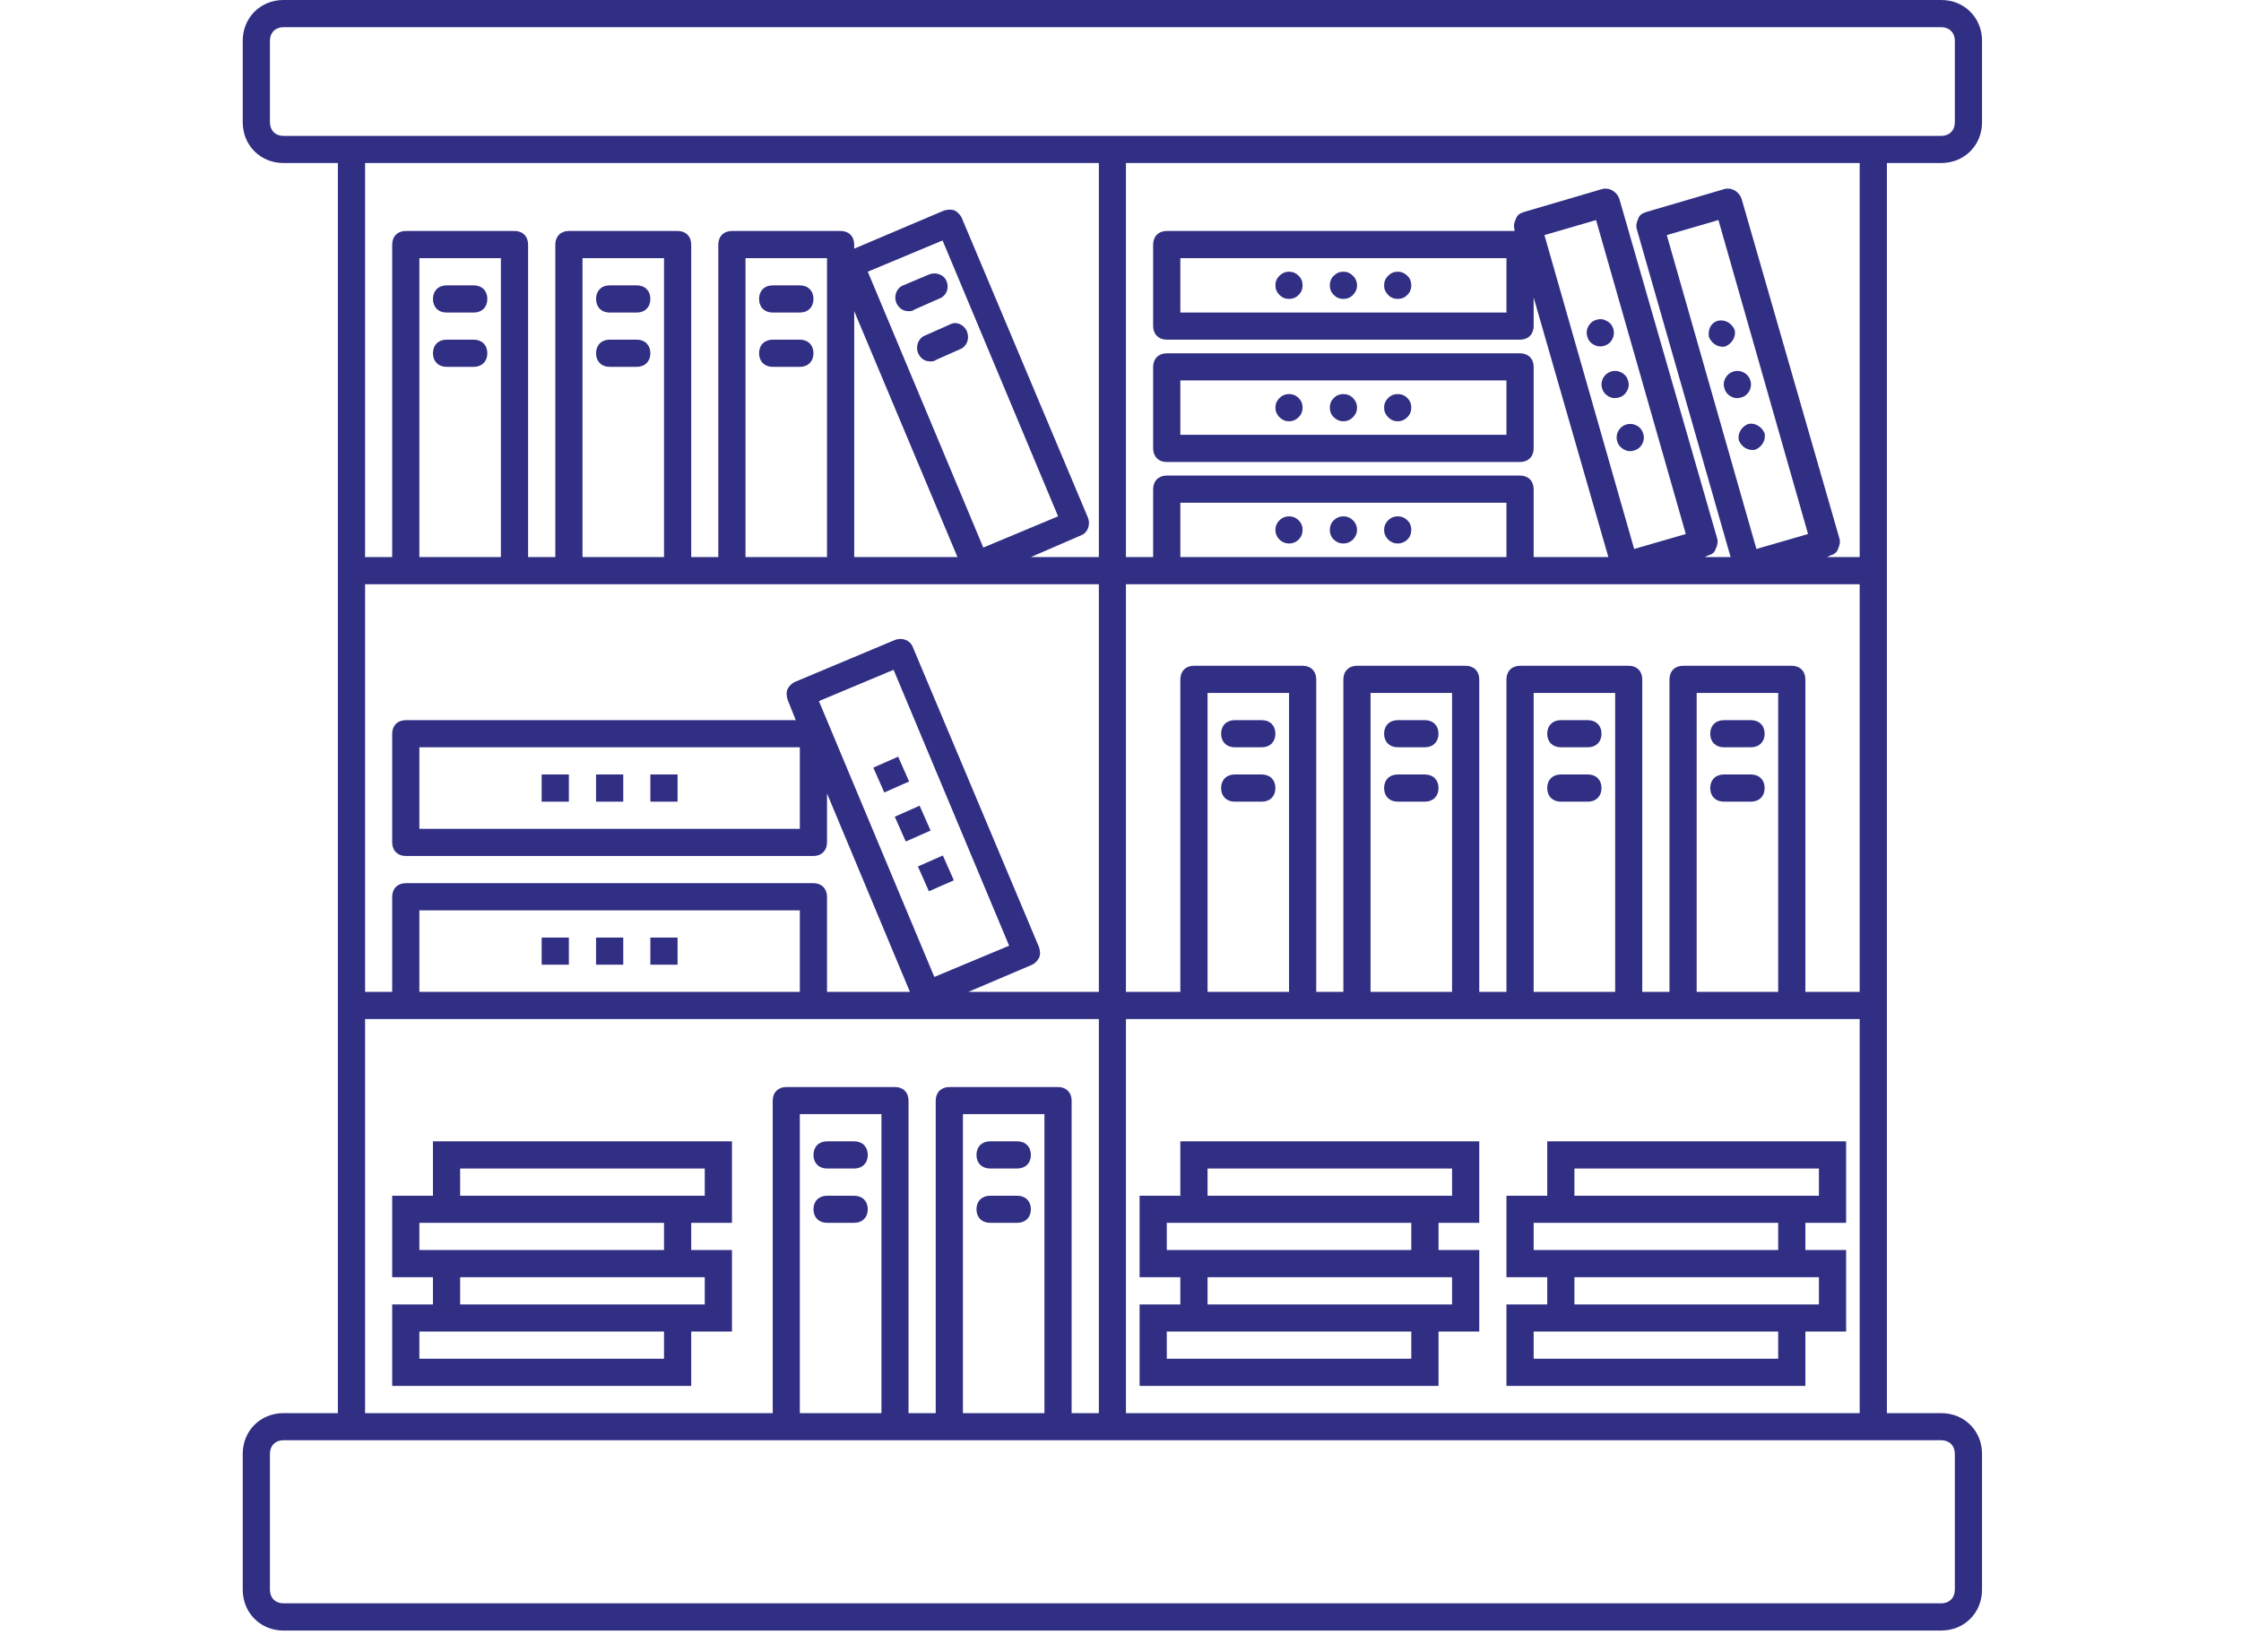 <svg xmlns="http://www.w3.org/2000/svg" xmlns:xlink="http://www.w3.org/1999/xlink" width="118" zoomAndPan="magnify" viewBox="0 0 88.5 65.25" height="87" preserveAspectRatio="xMidYMid meet" version="1.2"><defs><clipPath id="fc08d16ab6"><path d="M 9.586 0 L 78.543 0 L 78.543 64.508 L 9.586 64.508 Z M 9.586 0 "/></clipPath></defs><g id="2bb3554dda"><g clip-rule="nonzero" clip-path="url(#fc08d16ab6)"><path style=" stroke:none;fill-rule:nonzero;fill:#312f84;fill-opacity:1;" d="M 76.664 64.395 C 77.574 64.395 78.273 63.695 78.273 62.781 L 78.273 57.418 C 78.273 56.504 77.574 55.809 76.664 55.809 L 74.516 55.809 L 74.516 6.438 L 76.664 6.438 C 77.574 6.438 78.273 5.742 78.273 4.828 L 78.273 1.609 C 78.273 0.699 77.574 0 76.664 0 L 11.195 0 C 10.285 0 9.586 0.699 9.586 1.609 L 9.586 4.828 C 9.586 5.742 10.285 6.438 11.195 6.438 L 13.344 6.438 L 13.344 55.809 L 11.195 55.809 C 10.285 55.809 9.586 56.504 9.586 57.418 L 9.586 62.781 C 9.586 63.695 10.285 64.395 11.195 64.395 Z M 11.195 5.367 C 10.875 5.367 10.66 5.152 10.66 4.828 L 10.66 1.609 C 10.66 1.289 10.875 1.074 11.195 1.074 L 76.664 1.074 C 76.984 1.074 77.199 1.289 77.199 1.609 L 77.199 4.828 C 77.199 5.152 76.984 5.367 76.664 5.367 Z M 51.441 40.246 L 73.441 40.246 L 73.441 55.809 L 44.465 55.809 L 44.465 40.246 Z M 47.688 39.172 L 47.688 27.367 L 50.906 27.367 L 50.906 39.172 Z M 54.125 39.172 L 54.125 27.367 L 57.344 27.367 L 57.344 39.172 Z M 60.566 39.172 L 60.566 27.367 L 63.785 27.367 L 63.785 39.172 Z M 67.004 39.172 L 67.004 27.367 L 70.223 27.367 L 70.223 39.172 Z M 71.297 39.172 L 71.297 26.832 C 71.297 26.508 71.082 26.293 70.762 26.293 L 66.469 26.293 C 66.145 26.293 65.93 26.508 65.93 26.832 L 65.93 39.172 L 64.855 39.172 L 64.855 26.832 C 64.855 26.508 64.645 26.293 64.32 26.293 L 60.027 26.293 C 59.707 26.293 59.492 26.508 59.492 26.832 L 59.492 39.172 L 58.418 39.172 L 58.418 26.832 C 58.418 26.508 58.203 26.293 57.883 26.293 L 53.59 26.293 C 53.266 26.293 53.051 26.508 53.051 26.832 L 53.051 39.172 L 51.98 39.172 L 51.98 26.832 C 51.98 26.508 51.766 26.293 51.441 26.293 L 47.148 26.293 C 46.828 26.293 46.613 26.508 46.613 26.832 L 46.613 39.172 L 44.465 39.172 L 44.465 23.074 L 73.441 23.074 L 73.441 39.172 Z M 46.613 22 L 46.613 19.855 L 59.492 19.855 L 59.492 22 Z M 64.535 21.68 L 60.992 9.285 L 63.031 8.691 L 66.574 21.09 Z M 69.363 21.68 L 65.824 9.285 L 67.863 8.691 L 71.402 21.09 Z M 72.156 22 L 72.262 21.945 C 72.422 21.895 72.531 21.84 72.586 21.68 C 72.637 21.57 72.691 21.41 72.637 21.25 L 68.773 7.836 C 68.668 7.566 68.398 7.406 68.129 7.457 L 65.02 8.371 C 64.855 8.426 64.75 8.477 64.695 8.641 C 64.645 8.746 64.59 8.906 64.645 9.07 L 68.344 22 L 67.324 22 L 67.434 21.945 C 67.594 21.895 67.703 21.84 67.754 21.68 C 67.809 21.57 67.863 21.41 67.809 21.25 L 63.945 7.836 C 63.836 7.566 63.57 7.406 63.301 7.457 L 60.188 8.371 C 60.027 8.426 59.922 8.477 59.867 8.641 C 59.812 8.746 59.758 8.906 59.812 9.07 L 59.812 9.121 L 46.078 9.121 C 45.754 9.121 45.539 9.336 45.539 9.66 L 45.539 12.879 C 45.539 13.199 45.754 13.414 46.078 13.414 L 60.027 13.414 C 60.352 13.414 60.566 13.199 60.566 12.879 L 60.566 11.75 L 63.516 22 L 60.566 22 L 60.566 19.316 C 60.566 18.996 60.352 18.781 60.027 18.781 L 46.078 18.781 C 45.754 18.781 45.539 18.996 45.539 19.316 L 45.539 22 L 44.465 22 L 44.465 6.438 L 73.441 6.438 L 73.441 22 Z M 59.492 10.195 L 59.492 12.344 L 46.613 12.344 L 46.613 10.195 Z M 41.785 42.93 L 37.492 42.93 C 37.168 42.93 36.953 43.145 36.953 43.465 L 36.953 55.809 L 35.879 55.809 L 35.879 43.465 C 35.879 43.145 35.668 42.93 35.344 42.93 L 31.051 42.93 C 30.73 42.93 30.516 43.145 30.516 43.465 L 30.516 55.809 L 14.418 55.809 L 14.418 40.246 L 43.395 40.246 L 43.395 55.809 L 42.32 55.809 L 42.32 43.465 C 42.32 43.145 42.105 42.93 41.785 42.93 Z M 41.246 44 L 41.246 55.809 L 38.027 55.809 L 38.027 44 Z M 34.809 44 L 34.809 55.809 L 31.586 55.809 L 31.586 44 Z M 16.562 39.172 L 16.562 35.953 L 31.586 35.953 L 31.586 39.172 Z M 38.242 39.172 L 40.766 38.098 C 40.871 38.047 40.977 37.938 41.031 37.832 C 41.086 37.723 41.086 37.562 41.031 37.402 L 36.043 25.543 C 35.934 25.273 35.613 25.168 35.344 25.273 L 31.375 26.938 C 31.266 26.992 31.16 27.098 31.105 27.207 C 31.051 27.312 31.051 27.473 31.105 27.637 L 31.426 28.441 L 16.027 28.441 C 15.703 28.441 15.488 28.656 15.488 28.977 L 15.488 33.27 C 15.488 33.59 15.703 33.805 16.027 33.805 L 32.125 33.805 C 32.445 33.805 32.66 33.59 32.66 33.27 L 32.66 31.336 L 35.934 39.172 L 32.66 39.172 L 32.66 35.414 C 32.66 35.094 32.445 34.879 32.125 34.879 L 16.027 34.879 C 15.703 34.879 15.488 35.094 15.488 35.414 L 15.488 39.172 L 14.418 39.172 L 14.418 23.074 L 43.395 23.074 L 43.395 39.172 Z M 36.898 38.582 L 32.34 27.688 L 35.289 26.453 L 39.852 37.348 Z M 31.586 29.512 L 31.586 32.734 L 16.562 32.734 L 16.562 29.512 Z M 16.562 22 L 16.562 10.195 L 19.781 10.195 L 19.781 22 Z M 23.004 22 L 23.004 10.195 L 26.223 10.195 L 26.223 22 Z M 29.441 22 L 29.441 10.195 L 32.66 10.195 L 32.66 22 Z M 37.812 22 L 33.734 22 L 33.734 12.289 Z M 34.27 10.73 L 37.223 9.496 L 41.785 20.391 L 38.832 21.625 Z M 40.711 22 L 42.695 21.141 C 42.965 21.035 43.07 20.715 42.965 20.445 L 37.973 8.586 C 37.918 8.477 37.812 8.371 37.707 8.316 C 37.598 8.266 37.438 8.266 37.277 8.316 L 33.734 9.82 L 33.734 9.66 C 33.734 9.336 33.52 9.121 33.199 9.121 L 28.906 9.121 C 28.582 9.121 28.367 9.336 28.367 9.66 L 28.367 22 L 27.297 22 L 27.297 9.66 C 27.297 9.336 27.082 9.121 26.758 9.121 L 22.465 9.121 C 22.145 9.121 21.93 9.336 21.93 9.66 L 21.93 22 L 20.855 22 L 20.855 9.66 C 20.855 9.336 20.641 9.121 20.32 9.121 L 16.027 9.121 C 15.703 9.121 15.488 9.336 15.488 9.66 L 15.488 22 L 14.418 22 L 14.418 6.438 L 43.395 6.438 L 43.395 22 Z M 10.66 62.781 L 10.66 57.418 C 10.66 57.094 10.875 56.879 11.195 56.879 L 76.664 56.879 C 76.984 56.879 77.199 57.094 77.199 57.418 L 77.199 62.781 C 77.199 63.105 76.984 63.32 76.664 63.32 L 11.195 63.32 C 10.875 63.32 10.66 63.105 10.66 62.781 Z M 10.66 62.781 "/></g><path style=" stroke:none;fill-rule:nonzero;fill:#312f84;fill-opacity:1;" d="M 18.711 11.27 L 17.637 11.27 C 17.312 11.27 17.098 11.484 17.098 11.805 C 17.098 12.129 17.312 12.344 17.637 12.344 L 18.711 12.344 C 19.031 12.344 19.246 12.129 19.246 11.805 C 19.246 11.484 19.031 11.27 18.711 11.27 Z M 18.711 11.27 "/><path style=" stroke:none;fill-rule:nonzero;fill:#312f84;fill-opacity:1;" d="M 18.711 13.414 L 17.637 13.414 C 17.312 13.414 17.098 13.629 17.098 13.953 C 17.098 14.273 17.312 14.488 17.637 14.488 L 18.711 14.488 C 19.031 14.488 19.246 14.273 19.246 13.953 C 19.246 13.629 19.031 13.414 18.711 13.414 Z M 18.711 13.414 "/><path style=" stroke:none;fill-rule:nonzero;fill:#312f84;fill-opacity:1;" d="M 25.148 11.27 L 24.074 11.27 C 23.754 11.27 23.539 11.484 23.539 11.805 C 23.539 12.129 23.754 12.344 24.074 12.344 L 25.148 12.344 C 25.469 12.344 25.684 12.129 25.684 11.805 C 25.684 11.484 25.469 11.27 25.148 11.27 Z M 25.148 11.27 "/><path style=" stroke:none;fill-rule:nonzero;fill:#312f84;fill-opacity:1;" d="M 25.148 13.414 L 24.074 13.414 C 23.754 13.414 23.539 13.629 23.539 13.953 C 23.539 14.273 23.754 14.488 24.074 14.488 L 25.148 14.488 C 25.469 14.488 25.684 14.273 25.684 13.953 C 25.684 13.629 25.469 13.414 25.148 13.414 Z M 25.148 13.414 "/><path style=" stroke:none;fill-rule:nonzero;fill:#312f84;fill-opacity:1;" d="M 31.586 11.27 L 30.516 11.27 C 30.191 11.27 29.977 11.484 29.977 11.805 C 29.977 12.129 30.191 12.344 30.516 12.344 L 31.586 12.344 C 31.91 12.344 32.125 12.129 32.125 11.805 C 32.125 11.484 31.91 11.27 31.586 11.27 Z M 31.586 11.27 "/><path style=" stroke:none;fill-rule:nonzero;fill:#312f84;fill-opacity:1;" d="M 31.586 13.414 L 30.516 13.414 C 30.191 13.414 29.977 13.629 29.977 13.953 C 29.977 14.273 30.191 14.488 30.516 14.488 L 31.586 14.488 C 31.91 14.488 32.125 14.273 32.125 13.953 C 32.125 13.629 31.91 13.414 31.586 13.414 Z M 31.586 13.414 "/><path style=" stroke:none;fill-rule:nonzero;fill:#312f84;fill-opacity:1;" d="M 37.383 11.109 C 37.277 10.84 36.953 10.73 36.688 10.84 L 35.668 11.27 C 35.398 11.375 35.289 11.699 35.398 11.965 C 35.504 12.18 35.668 12.289 35.879 12.289 C 35.934 12.289 36.043 12.289 36.094 12.234 L 37.062 11.805 C 37.383 11.699 37.492 11.375 37.383 11.109 Z M 37.383 11.109 "/><path style=" stroke:none;fill-rule:nonzero;fill:#312f84;fill-opacity:1;" d="M 37.492 12.824 L 36.523 13.254 C 36.258 13.363 36.148 13.684 36.258 13.953 C 36.363 14.168 36.523 14.273 36.738 14.273 C 36.793 14.273 36.898 14.273 36.953 14.219 L 37.918 13.789 C 38.188 13.684 38.297 13.363 38.188 13.094 C 38.082 12.824 37.758 12.664 37.492 12.824 Z M 37.492 12.824 "/><path style=" stroke:none;fill-rule:nonzero;fill:#312f84;fill-opacity:1;" d="M 21.391 30.586 L 22.465 30.586 L 22.465 31.66 L 21.391 31.66 Z M 21.391 30.586 "/><path style=" stroke:none;fill-rule:nonzero;fill:#312f84;fill-opacity:1;" d="M 21.391 37.027 L 22.465 37.027 L 22.465 38.098 L 21.391 38.098 Z M 21.391 37.027 "/><path style=" stroke:none;fill-rule:nonzero;fill:#312f84;fill-opacity:1;" d="M 23.539 30.586 L 24.613 30.586 L 24.613 31.66 L 23.539 31.66 Z M 23.539 30.586 "/><path style=" stroke:none;fill-rule:nonzero;fill:#312f84;fill-opacity:1;" d="M 23.539 37.027 L 24.613 37.027 L 24.613 38.098 L 23.539 38.098 Z M 23.539 37.027 "/><path style=" stroke:none;fill-rule:nonzero;fill:#312f84;fill-opacity:1;" d="M 25.684 30.586 L 26.758 30.586 L 26.758 31.66 L 25.684 31.66 Z M 25.684 30.586 "/><path style=" stroke:none;fill-rule:nonzero;fill:#312f84;fill-opacity:1;" d="M 25.684 37.027 L 26.758 37.027 L 26.758 38.098 L 25.684 38.098 Z M 25.684 37.027 "/><path style=" stroke:none;fill-rule:nonzero;fill:#312f84;fill-opacity:1;" d="M 45.539 17.707 C 45.539 18.031 45.754 18.246 46.078 18.246 L 60.027 18.246 C 60.352 18.246 60.566 18.031 60.566 17.707 L 60.566 14.488 C 60.566 14.168 60.352 13.953 60.027 13.953 L 46.078 13.953 C 45.754 13.953 45.539 14.168 45.539 14.488 Z M 46.613 15.023 L 59.492 15.023 L 59.492 17.172 L 46.613 17.172 Z M 46.613 15.023 "/><path style=" stroke:none;fill-rule:nonzero;fill:#312f84;fill-opacity:1;" d="M 51.441 16.098 C 51.441 16.246 51.391 16.371 51.285 16.477 C 51.18 16.582 51.055 16.637 50.906 16.637 C 50.758 16.637 50.633 16.582 50.527 16.477 C 50.422 16.371 50.367 16.246 50.367 16.098 C 50.367 15.949 50.422 15.824 50.527 15.719 C 50.633 15.613 50.758 15.562 50.906 15.562 C 51.055 15.562 51.18 15.613 51.285 15.719 C 51.391 15.824 51.441 15.949 51.441 16.098 Z M 51.441 16.098 "/><path style=" stroke:none;fill-rule:nonzero;fill:#312f84;fill-opacity:1;" d="M 51.441 20.926 C 51.441 21.074 51.391 21.203 51.285 21.309 C 51.18 21.41 51.055 21.465 50.906 21.465 C 50.758 21.465 50.633 21.41 50.527 21.309 C 50.422 21.203 50.367 21.074 50.367 20.926 C 50.367 20.781 50.422 20.652 50.527 20.547 C 50.633 20.445 50.758 20.391 50.906 20.391 C 51.055 20.391 51.18 20.445 51.285 20.547 C 51.391 20.652 51.441 20.781 51.441 20.926 Z M 51.441 20.926 "/><path style=" stroke:none;fill-rule:nonzero;fill:#312f84;fill-opacity:1;" d="M 53.59 16.098 C 53.59 16.246 53.535 16.371 53.43 16.477 C 53.328 16.582 53.199 16.637 53.051 16.637 C 52.902 16.637 52.777 16.582 52.672 16.477 C 52.566 16.371 52.516 16.246 52.516 16.098 C 52.516 15.949 52.566 15.824 52.672 15.719 C 52.777 15.613 52.902 15.562 53.051 15.562 C 53.199 15.562 53.328 15.613 53.43 15.719 C 53.535 15.824 53.59 15.949 53.59 16.098 Z M 53.59 16.098 "/><path style=" stroke:none;fill-rule:nonzero;fill:#312f84;fill-opacity:1;" d="M 53.59 20.926 C 53.59 21.074 53.535 21.203 53.43 21.309 C 53.328 21.41 53.199 21.465 53.051 21.465 C 52.902 21.465 52.777 21.41 52.672 21.309 C 52.566 21.203 52.516 21.074 52.516 20.926 C 52.516 20.781 52.566 20.652 52.672 20.547 C 52.777 20.445 52.902 20.391 53.051 20.391 C 53.199 20.391 53.328 20.445 53.43 20.547 C 53.535 20.652 53.59 20.781 53.59 20.926 Z M 53.59 20.926 "/><path style=" stroke:none;fill-rule:nonzero;fill:#312f84;fill-opacity:1;" d="M 55.734 16.098 C 55.734 16.246 55.684 16.371 55.578 16.477 C 55.473 16.582 55.348 16.637 55.199 16.637 C 55.051 16.637 54.922 16.582 54.82 16.477 C 54.715 16.371 54.66 16.246 54.66 16.098 C 54.66 15.949 54.715 15.824 54.82 15.719 C 54.922 15.613 55.051 15.562 55.199 15.562 C 55.348 15.562 55.473 15.613 55.578 15.719 C 55.684 15.824 55.734 15.949 55.734 16.098 Z M 55.734 16.098 "/><path style=" stroke:none;fill-rule:nonzero;fill:#312f84;fill-opacity:1;" d="M 51.441 11.27 C 51.441 11.418 51.391 11.543 51.285 11.648 C 51.18 11.754 51.055 11.805 50.906 11.805 C 50.758 11.805 50.633 11.754 50.527 11.648 C 50.422 11.543 50.367 11.418 50.367 11.27 C 50.367 11.121 50.422 10.992 50.527 10.891 C 50.633 10.785 50.758 10.73 50.906 10.73 C 51.055 10.73 51.18 10.785 51.285 10.891 C 51.391 10.992 51.441 11.121 51.441 11.27 Z M 51.441 11.27 "/><path style=" stroke:none;fill-rule:nonzero;fill:#312f84;fill-opacity:1;" d="M 53.59 11.27 C 53.59 11.418 53.535 11.543 53.43 11.648 C 53.328 11.754 53.199 11.805 53.051 11.805 C 52.902 11.805 52.777 11.754 52.672 11.648 C 52.566 11.543 52.516 11.418 52.516 11.27 C 52.516 11.121 52.566 10.992 52.672 10.891 C 52.777 10.785 52.902 10.73 53.051 10.73 C 53.199 10.73 53.328 10.785 53.43 10.891 C 53.535 10.992 53.59 11.121 53.59 11.27 Z M 53.59 11.27 "/><path style=" stroke:none;fill-rule:nonzero;fill:#312f84;fill-opacity:1;" d="M 55.734 11.27 C 55.734 11.418 55.684 11.543 55.578 11.648 C 55.473 11.754 55.348 11.805 55.199 11.805 C 55.051 11.805 54.922 11.754 54.82 11.648 C 54.715 11.543 54.66 11.418 54.66 11.27 C 54.66 11.121 54.715 10.992 54.82 10.891 C 54.922 10.785 55.051 10.73 55.199 10.73 C 55.348 10.73 55.473 10.785 55.578 10.891 C 55.684 10.992 55.734 11.121 55.734 11.27 Z M 55.734 11.27 "/><path style=" stroke:none;fill-rule:nonzero;fill:#312f84;fill-opacity:1;" d="M 63.715 12.996 C 63.754 13.137 63.738 13.273 63.668 13.402 C 63.598 13.535 63.488 13.617 63.348 13.66 C 63.203 13.699 63.066 13.684 62.938 13.613 C 62.809 13.543 62.723 13.434 62.684 13.293 C 62.641 13.148 62.656 13.016 62.727 12.883 C 62.801 12.754 62.906 12.668 63.051 12.629 C 63.191 12.586 63.328 12.602 63.457 12.676 C 63.586 12.746 63.672 12.852 63.715 12.996 Z M 63.715 12.996 "/><path style=" stroke:none;fill-rule:nonzero;fill:#312f84;fill-opacity:1;" d="M 64.297 15.035 C 64.34 15.18 64.324 15.316 64.25 15.445 C 64.18 15.574 64.074 15.66 63.93 15.699 C 63.789 15.742 63.652 15.727 63.523 15.656 C 63.395 15.582 63.309 15.477 63.266 15.332 C 63.227 15.191 63.242 15.055 63.312 14.926 C 63.383 14.797 63.492 14.711 63.633 14.668 C 63.777 14.629 63.91 14.645 64.043 14.715 C 64.172 14.789 64.258 14.895 64.297 15.035 Z M 64.297 15.035 "/><path style=" stroke:none;fill-rule:nonzero;fill:#312f84;fill-opacity:1;" d="M 64.895 17.129 C 64.938 17.273 64.922 17.406 64.852 17.539 C 64.777 17.668 64.672 17.754 64.527 17.793 C 64.387 17.836 64.25 17.82 64.121 17.746 C 63.992 17.676 63.906 17.57 63.863 17.426 C 63.824 17.285 63.84 17.148 63.91 17.02 C 63.984 16.887 64.09 16.805 64.23 16.762 C 64.375 16.723 64.512 16.738 64.641 16.809 C 64.77 16.879 64.855 16.988 64.895 17.129 Z M 64.895 17.129 "/><path style=" stroke:none;fill-rule:nonzero;fill:#312f84;fill-opacity:1;" d="M 67.488 13.309 C 67.594 13.574 67.863 13.738 68.129 13.684 C 68.398 13.574 68.559 13.309 68.508 13.039 C 68.398 12.77 68.129 12.609 67.863 12.664 C 67.594 12.719 67.434 12.984 67.488 13.309 Z M 67.488 13.309 "/><path style=" stroke:none;fill-rule:nonzero;fill:#312f84;fill-opacity:1;" d="M 69.129 15.035 C 69.168 15.18 69.152 15.316 69.082 15.445 C 69.008 15.574 68.902 15.66 68.762 15.699 C 68.617 15.742 68.48 15.727 68.352 15.656 C 68.223 15.582 68.137 15.477 68.098 15.332 C 68.055 15.191 68.07 15.055 68.141 14.926 C 68.215 14.797 68.32 14.711 68.465 14.668 C 68.605 14.629 68.742 14.645 68.871 14.715 C 69 14.785 69.086 14.895 69.129 15.035 Z M 69.129 15.035 "/><path style=" stroke:none;fill-rule:nonzero;fill:#312f84;fill-opacity:1;" d="M 68.668 17.387 C 68.773 17.656 69.043 17.816 69.312 17.762 C 69.578 17.656 69.742 17.387 69.688 17.117 C 69.578 16.848 69.312 16.688 69.043 16.742 C 68.773 16.848 68.613 17.117 68.668 17.387 Z M 68.668 17.387 "/><path style=" stroke:none;fill-rule:nonzero;fill:#312f84;fill-opacity:1;" d="M 55.734 20.926 C 55.734 21.074 55.684 21.203 55.578 21.309 C 55.473 21.41 55.348 21.465 55.199 21.465 C 55.051 21.465 54.922 21.41 54.82 21.309 C 54.715 21.203 54.66 21.074 54.66 20.926 C 54.66 20.781 54.715 20.652 54.82 20.547 C 54.922 20.445 55.051 20.391 55.199 20.391 C 55.348 20.391 55.473 20.445 55.578 20.547 C 55.684 20.652 55.734 20.781 55.734 20.926 Z M 55.734 20.926 "/><path style=" stroke:none;fill-rule:nonzero;fill:#312f84;fill-opacity:1;" d="M 34.488 30.316 L 35.469 29.883 L 35.902 30.863 L 34.922 31.297 Z M 34.488 30.316 "/><path style=" stroke:none;fill-rule:nonzero;fill:#312f84;fill-opacity:1;" d="M 35.336 32.254 L 36.316 31.82 L 36.75 32.801 L 35.77 33.234 Z M 35.336 32.254 "/><path style=" stroke:none;fill-rule:nonzero;fill:#312f84;fill-opacity:1;" d="M 36.25 34.219 L 37.234 33.785 L 37.668 34.766 L 36.684 35.199 Z M 36.25 34.219 "/><path style=" stroke:none;fill-rule:nonzero;fill:#312f84;fill-opacity:1;" d="M 17.098 47.223 L 15.488 47.223 L 15.488 50.441 L 17.098 50.441 L 17.098 51.516 L 15.488 51.516 L 15.488 54.734 L 27.297 54.734 L 27.297 52.586 L 28.906 52.586 L 28.906 49.367 L 27.297 49.367 L 27.297 48.293 L 28.906 48.293 L 28.906 45.074 L 17.098 45.074 Z M 16.562 49.367 L 16.562 48.293 L 26.223 48.293 L 26.223 49.367 Z M 26.223 53.66 L 16.562 53.66 L 16.562 52.586 L 26.223 52.586 Z M 27.832 50.441 L 27.832 51.516 L 18.172 51.516 L 18.172 50.441 Z M 18.172 46.148 L 27.832 46.148 L 27.832 47.223 L 18.172 47.223 Z M 18.172 46.148 "/><path style=" stroke:none;fill-rule:nonzero;fill:#312f84;fill-opacity:1;" d="M 46.613 47.223 L 45.004 47.223 L 45.004 50.441 L 46.613 50.441 L 46.613 51.516 L 45.004 51.516 L 45.004 54.734 L 56.809 54.734 L 56.809 52.586 L 58.418 52.586 L 58.418 49.367 L 56.809 49.367 L 56.809 48.293 L 58.418 48.293 L 58.418 45.074 L 46.613 45.074 Z M 46.078 49.367 L 46.078 48.293 L 55.734 48.293 L 55.734 49.367 Z M 55.734 53.66 L 46.078 53.66 L 46.078 52.586 L 55.734 52.586 Z M 57.344 50.441 L 57.344 51.516 L 47.688 51.516 L 47.688 50.441 Z M 47.688 46.148 L 57.344 46.148 L 57.344 47.223 L 47.688 47.223 Z M 47.688 46.148 "/><path style=" stroke:none;fill-rule:nonzero;fill:#312f84;fill-opacity:1;" d="M 71.297 52.586 L 72.906 52.586 L 72.906 49.367 L 71.297 49.367 L 71.297 48.293 L 72.906 48.293 L 72.906 45.074 L 61.102 45.074 L 61.102 47.223 L 59.492 47.223 L 59.492 50.441 L 61.102 50.441 L 61.102 51.516 L 59.492 51.516 L 59.492 54.734 L 71.297 54.734 Z M 71.832 50.441 L 71.832 51.516 L 62.176 51.516 L 62.176 50.441 Z M 62.176 46.148 L 71.832 46.148 L 71.832 47.223 L 62.176 47.223 Z M 60.566 49.367 L 60.566 48.293 L 70.223 48.293 L 70.223 49.367 Z M 70.223 53.66 L 60.566 53.66 L 60.566 52.586 L 70.223 52.586 Z M 70.223 53.66 "/><path style=" stroke:none;fill-rule:nonzero;fill:#312f84;fill-opacity:1;" d="M 62.711 28.441 L 61.637 28.441 C 61.316 28.441 61.102 28.656 61.102 28.977 C 61.102 29.297 61.316 29.512 61.637 29.512 L 62.711 29.512 C 63.031 29.512 63.246 29.297 63.246 28.977 C 63.246 28.656 63.031 28.441 62.711 28.441 Z M 62.711 28.441 "/><path style=" stroke:none;fill-rule:nonzero;fill:#312f84;fill-opacity:1;" d="M 62.711 30.586 L 61.637 30.586 C 61.316 30.586 61.102 30.801 61.102 31.125 C 61.102 31.445 61.316 31.66 61.637 31.66 L 62.711 31.66 C 63.031 31.66 63.246 31.445 63.246 31.125 C 63.246 30.801 63.031 30.586 62.711 30.586 Z M 62.711 30.586 "/><path style=" stroke:none;fill-rule:nonzero;fill:#312f84;fill-opacity:1;" d="M 69.148 28.441 L 68.078 28.441 C 67.754 28.441 67.539 28.656 67.539 28.977 C 67.539 29.297 67.754 29.512 68.078 29.512 L 69.148 29.512 C 69.473 29.512 69.688 29.297 69.688 28.977 C 69.688 28.656 69.473 28.441 69.148 28.441 Z M 69.148 28.441 "/><path style=" stroke:none;fill-rule:nonzero;fill:#312f84;fill-opacity:1;" d="M 69.148 30.586 L 68.078 30.586 C 67.754 30.586 67.539 30.801 67.539 31.125 C 67.539 31.445 67.754 31.66 68.078 31.66 L 69.148 31.66 C 69.473 31.66 69.688 31.445 69.688 31.125 C 69.688 30.801 69.473 30.586 69.148 30.586 Z M 69.148 30.586 "/><path style=" stroke:none;fill-rule:nonzero;fill:#312f84;fill-opacity:1;" d="M 49.832 28.441 L 48.758 28.441 C 48.438 28.441 48.223 28.656 48.223 28.977 C 48.223 29.297 48.438 29.512 48.758 29.512 L 49.832 29.512 C 50.156 29.512 50.367 29.297 50.367 28.977 C 50.367 28.656 50.156 28.441 49.832 28.441 Z M 49.832 28.441 "/><path style=" stroke:none;fill-rule:nonzero;fill:#312f84;fill-opacity:1;" d="M 49.832 30.586 L 48.758 30.586 C 48.438 30.586 48.223 30.801 48.223 31.125 C 48.223 31.445 48.438 31.66 48.758 31.66 L 49.832 31.66 C 50.156 31.66 50.367 31.445 50.367 31.125 C 50.367 30.801 50.156 30.586 49.832 30.586 Z M 49.832 30.586 "/><path style=" stroke:none;fill-rule:nonzero;fill:#312f84;fill-opacity:1;" d="M 56.273 28.441 L 55.199 28.441 C 54.875 28.441 54.66 28.656 54.66 28.977 C 54.66 29.297 54.875 29.512 55.199 29.512 L 56.273 29.512 C 56.594 29.512 56.809 29.297 56.809 28.977 C 56.809 28.656 56.594 28.441 56.273 28.441 Z M 56.273 28.441 "/><path style=" stroke:none;fill-rule:nonzero;fill:#312f84;fill-opacity:1;" d="M 56.273 30.586 L 55.199 30.586 C 54.875 30.586 54.66 30.801 54.66 31.125 C 54.66 31.445 54.875 31.66 55.199 31.66 L 56.273 31.66 C 56.594 31.66 56.809 31.445 56.809 31.125 C 56.809 30.801 56.594 30.586 56.273 30.586 Z M 56.273 30.586 "/><path style=" stroke:none;fill-rule:nonzero;fill:#312f84;fill-opacity:1;" d="M 32.66 46.148 L 33.734 46.148 C 34.055 46.148 34.27 45.934 34.27 45.613 C 34.27 45.289 34.055 45.074 33.734 45.074 L 32.66 45.074 C 32.34 45.074 32.125 45.289 32.125 45.613 C 32.125 45.934 32.34 46.148 32.66 46.148 Z M 32.66 46.148 "/><path style=" stroke:none;fill-rule:nonzero;fill:#312f84;fill-opacity:1;" d="M 32.66 48.293 L 33.734 48.293 C 34.055 48.293 34.27 48.078 34.27 47.758 C 34.27 47.438 34.055 47.223 33.734 47.223 L 32.66 47.223 C 32.34 47.223 32.125 47.438 32.125 47.758 C 32.125 48.078 32.34 48.293 32.66 48.293 Z M 32.66 48.293 "/><path style=" stroke:none;fill-rule:nonzero;fill:#312f84;fill-opacity:1;" d="M 39.102 46.148 L 40.172 46.148 C 40.496 46.148 40.711 45.934 40.711 45.613 C 40.711 45.289 40.496 45.074 40.172 45.074 L 39.102 45.074 C 38.777 45.074 38.562 45.289 38.562 45.613 C 38.562 45.934 38.777 46.148 39.102 46.148 Z M 39.102 46.148 "/><path style=" stroke:none;fill-rule:nonzero;fill:#312f84;fill-opacity:1;" d="M 39.102 48.293 L 40.172 48.293 C 40.496 48.293 40.711 48.078 40.711 47.758 C 40.711 47.438 40.496 47.223 40.172 47.223 L 39.102 47.223 C 38.777 47.223 38.562 47.438 38.562 47.758 C 38.562 48.078 38.777 48.293 39.102 48.293 Z M 39.102 48.293 "/></g></svg>